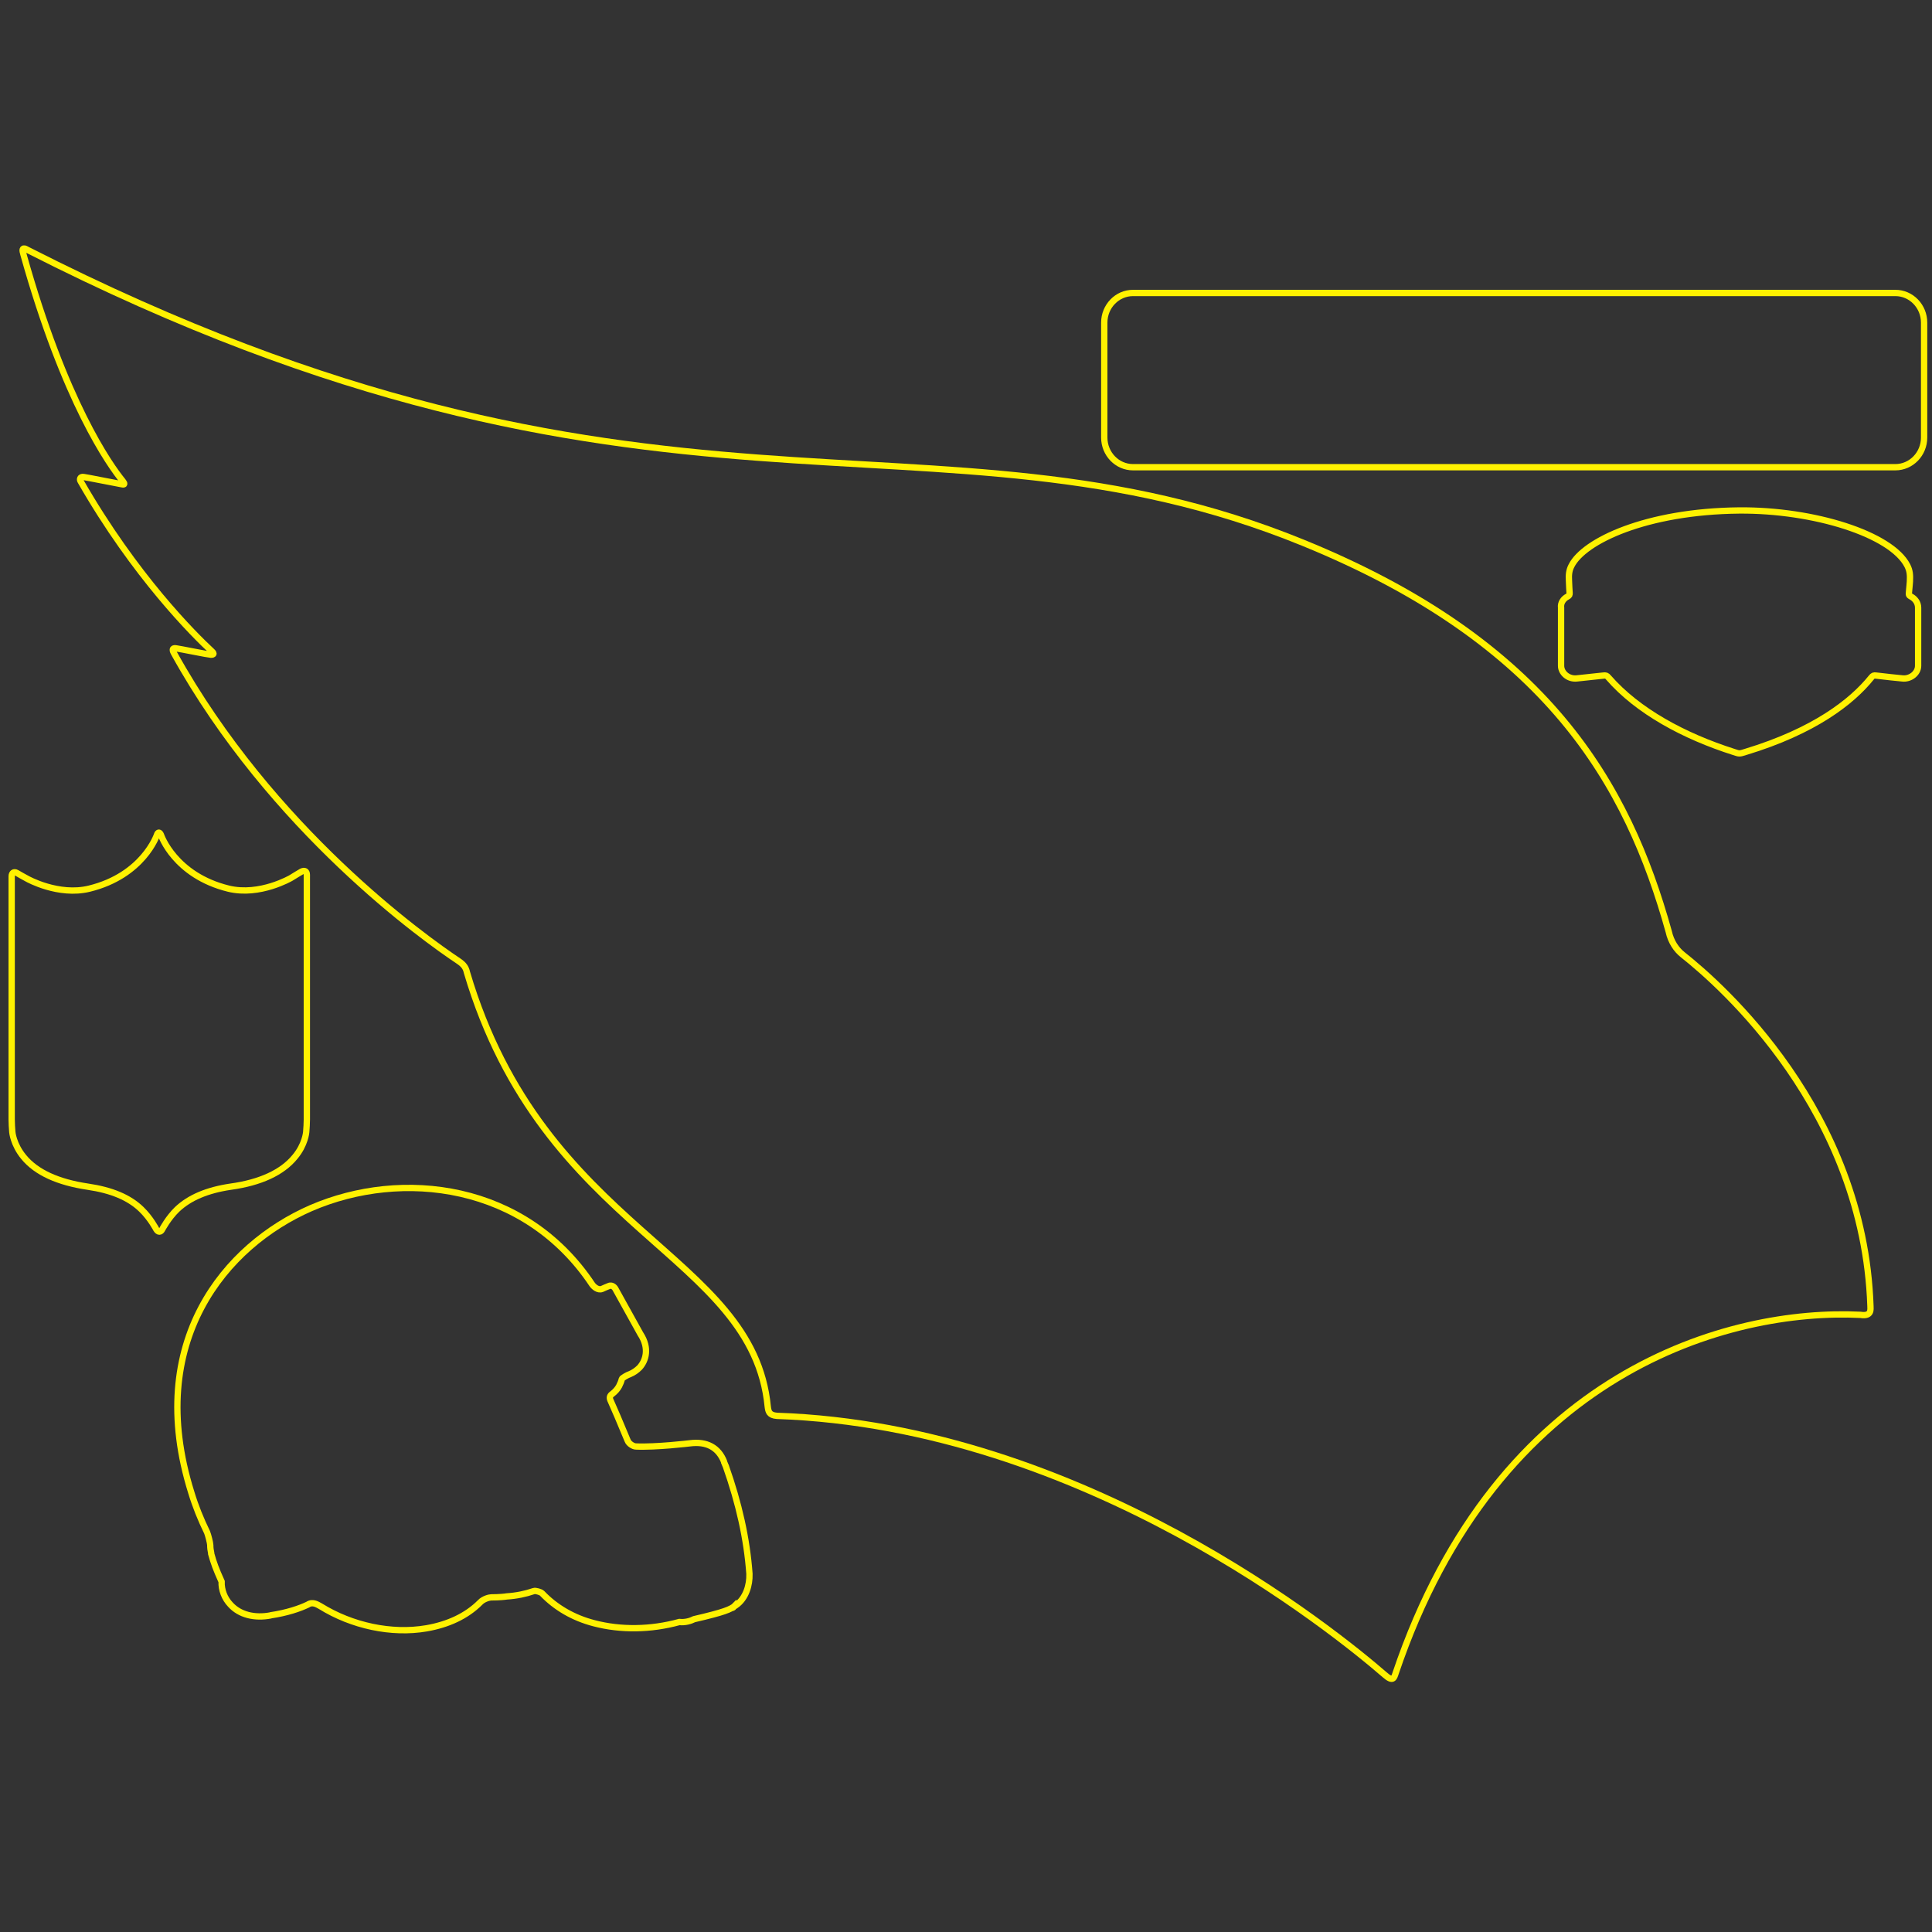 <?xml version="1.0" encoding="utf-8"?>
<!-- Generator: Adobe Illustrator 19.0.0, SVG Export Plug-In . SVG Version: 6.00 Build 0)  -->
<svg version="1.1" id="Layer_1" xmlns="http://www.w3.org/2000/svg" xmlns:xlink="http://www.w3.org/1999/xlink" x="0px" y="0px"
	 viewBox="0 0 612 612" style="enable-background:new 0 0 612 612;" xml:space="preserve">
<rect x="0" y="0" width="612" height="612" fill="#333333" stroke="none"/>
<style type="text/css">
	.st0{fill:none;stroke:#FFF200;stroke-width:2;}
</style>
<path id="XMLID_6_" class="st0" d="M496.5,189c0.7-0.4,0.7-0.5,0.7-1.2c-0.1-1.3-0.1-1.7-0.2-3.9c-0.1-1.7,0-3.2,0.8-4.7
	c3.9-7.8,23.6-17.2,53.1-17.5c23.6-0.2,48.2,7.5,53.3,17.5c0.8,1.6,0.9,2.9,0.8,5c-0.1,0.9-0.1,1.7-0.3,3.4c-0.1,0.9,0,1,0.7,1.4
	c1.1,0.6,2.2,1.8,2.2,3.5c0,1.3,0,15.9,0,18.4c0,2.4-2.5,4.3-5,4c-1.2-0.1-5.9-0.6-8.3-0.9c-0.8-0.1-1,0-1.5,0.6
	c-6.2,7.7-18.1,17-39.9,23.6c-1.9,0.6-1.9,0.6-3.7,0c-15.7-5-30.4-12.9-39.7-23.6c-0.5-0.6-0.8-0.7-1.6-0.6
	c-2.6,0.3-7.3,0.8-8.4,0.9c-2.8,0.3-5-1.8-5-4c0-1.8,0-17.2,0-18.4C494.3,191,495.2,189.7,496.5,189z"/>
<path id="XMLID_5_" class="st0" d="M533,302.4c12.4,9.8,57.4,49.5,59.5,111.3c0,1,0.5,3.4-3.2,2.8c-41.2-2-114.8,17.6-147.2,113.5
	c-0.5,1.5-0.8,2.9-3.5,0.5c-15.1-13.1-95.5-78.7-192.5-82c-2.5-0.2-2.7-1.4-2.9-2.9c-4.7-48.6-70.9-55.2-95.3-137.6
	c-0.3-1.4-0.9-2.4-2.7-3.6c-10.5-7-59-41.4-90.1-97.5c-0.8-1.4-0.2-1.7,0.8-1.5c0.9,0.1,10.3,2,10.9,2c0.5,0,1.4-0.1,0.3-1.1
	c-5.5-5.1-24.3-23.7-41.6-53.9c-0.3-0.5-0.2-1.5,1-1.3c0.9,0.1,8.8,1.7,12.1,2.3c0.9,0.2,1-0.1,0.3-1c-4.1-5-18.4-25-31.5-71.9
	C6.6,78,8,78.7,8.8,79.2c196.1,99.9,285.9,44.6,403.9,92.7c77.6,31.6,102.9,76.5,115.9,123.2C529.3,298.3,531,300.8,533,302.4z"/>
<path class="st0" d="M60.6,472.8c1.3,4.3,3,8.5,5,12.6c0.3,0.7,1,3.4,1,4c0,0.9,0.1,1.7,0.3,2.6l0,0.1l0,0.1
	c0.8,2.9,1.5,4.8,3.3,8.8c-0.1,2.6,0.9,5.3,2.8,7.3c2.9,3.2,7.6,4.4,12.8,3.4l-0.2,0c5.4-0.8,9.4-2.2,11.9-3.4
	c1.6-1.1,3.2,0.1,4,0.5c10,6.2,22.5,8.9,33.6,7c6.9-1.2,12.7-3.9,17-8.2c1-1.1,2.9-1.6,3.5-1.6c2.5,0,4.4-0.2,4.9-0.3
	c3.1-0.2,6-0.8,8.6-1.7c0.5-0.2,2.2,0.3,2.6,0.7c4.3,4.5,9.9,7.8,16.5,9.5c8.4,2.2,17.9,2.1,27-0.4c1.8,0.2,3.5-0.3,4.7-0.9
	c9.5-2.2,11.6-3.1,13-4.3l0,0l0,0c0,0,0,0,0.1,0c3.4-2.3,4.5-6.7,4.4-9.9l0-0.1l0-0.1c-0.8-11-3.3-22.2-7.5-34.1l-0.1-0.2l-0.5-1.2
	l0.1,0.1c-1.8-4.6-5.5-6.6-10.9-5.9c0,0-10.8,1.3-17.1,1c-0.7,0-2.2-0.8-2.6-1.9c-1.5-3.7-5.1-12.1-5.5-12.9
	c-0.4-1.1,0.3-1.6,0.7-1.9c0.9-0.7,1.6-1.5,2.1-2.4c0.4-0.8,0.7-1.5,0.9-2.3c0.1-0.3,1.8-1.3,2.5-1.5c1.2-0.5,2.2-1.2,3.1-2.1
	c2-2.2,3.2-6.1,0.3-10.6l0.1,0.2l-8.1-14.6c0,0-0.8-1.4-2.1-0.8c-0.7,0.3-1.5,0.6-2.1,0.9c-1.3,0.5-2.6-0.7-3.1-1.4
	c-21.3-32-60.2-36.7-89.1-24.2C71.5,394.5,45.6,424.9,60.6,472.8z M232.1,509.3c0.1,0,0.2-0.1,0.2-0.2L232.1,509.3L232.1,509.3z"/>
<path id="XMLID_2_" class="st0" d="M609.5,138.6c0,5.2-4.1,9.4-9.1,9.4H358.9c-5,0-9.1-4.2-9.1-9.4v-36.4c0-5.2,4.1-9.4,9.1-9.4
	h241.5c5,0,9.1,4.2,9.1,9.4V138.6z"/>
<path id="XMLID_7_" class="st0" d="M97.2,277.1v77.5c0,1.1-0.1,2.9-0.2,4c0,0-0.3,4-3.6,7.9c-4,4.9-10.9,8.1-20.3,9.4
	c-7.5,1.1-13.1,3.5-17,7.2c-2.8,2.7-4.7,6.3-4.7,6.3c-0.5,1-1.3,1-1.9,0c0,0-1.8-3.5-4.7-6.3c-3.9-3.8-9.5-6.1-17-7.2
	c-9.4-1.4-16.3-4.5-20.3-9.4c-3.3-4-3.6-7.9-3.6-7.9c-0.1-1.1-0.2-2.9-0.2-4v-77c0-1.1,0.7-1.6,1.6-1.1c0.9,0.5,2.4,1.4,3.4,1.9
	c0,0,9.8,5.5,19.6,3.1c17.1-4.2,21.4-17,21.4-17c0.3-1,0.9-1,1.3,0c0,0,4.3,12.8,21.4,17c9.9,2.4,19.8-3.4,19.8-3.4
	c1-0.6,2.4-1.5,3.3-2C96.5,275.6,97.2,276,97.2,277.1z"/>
</svg>
